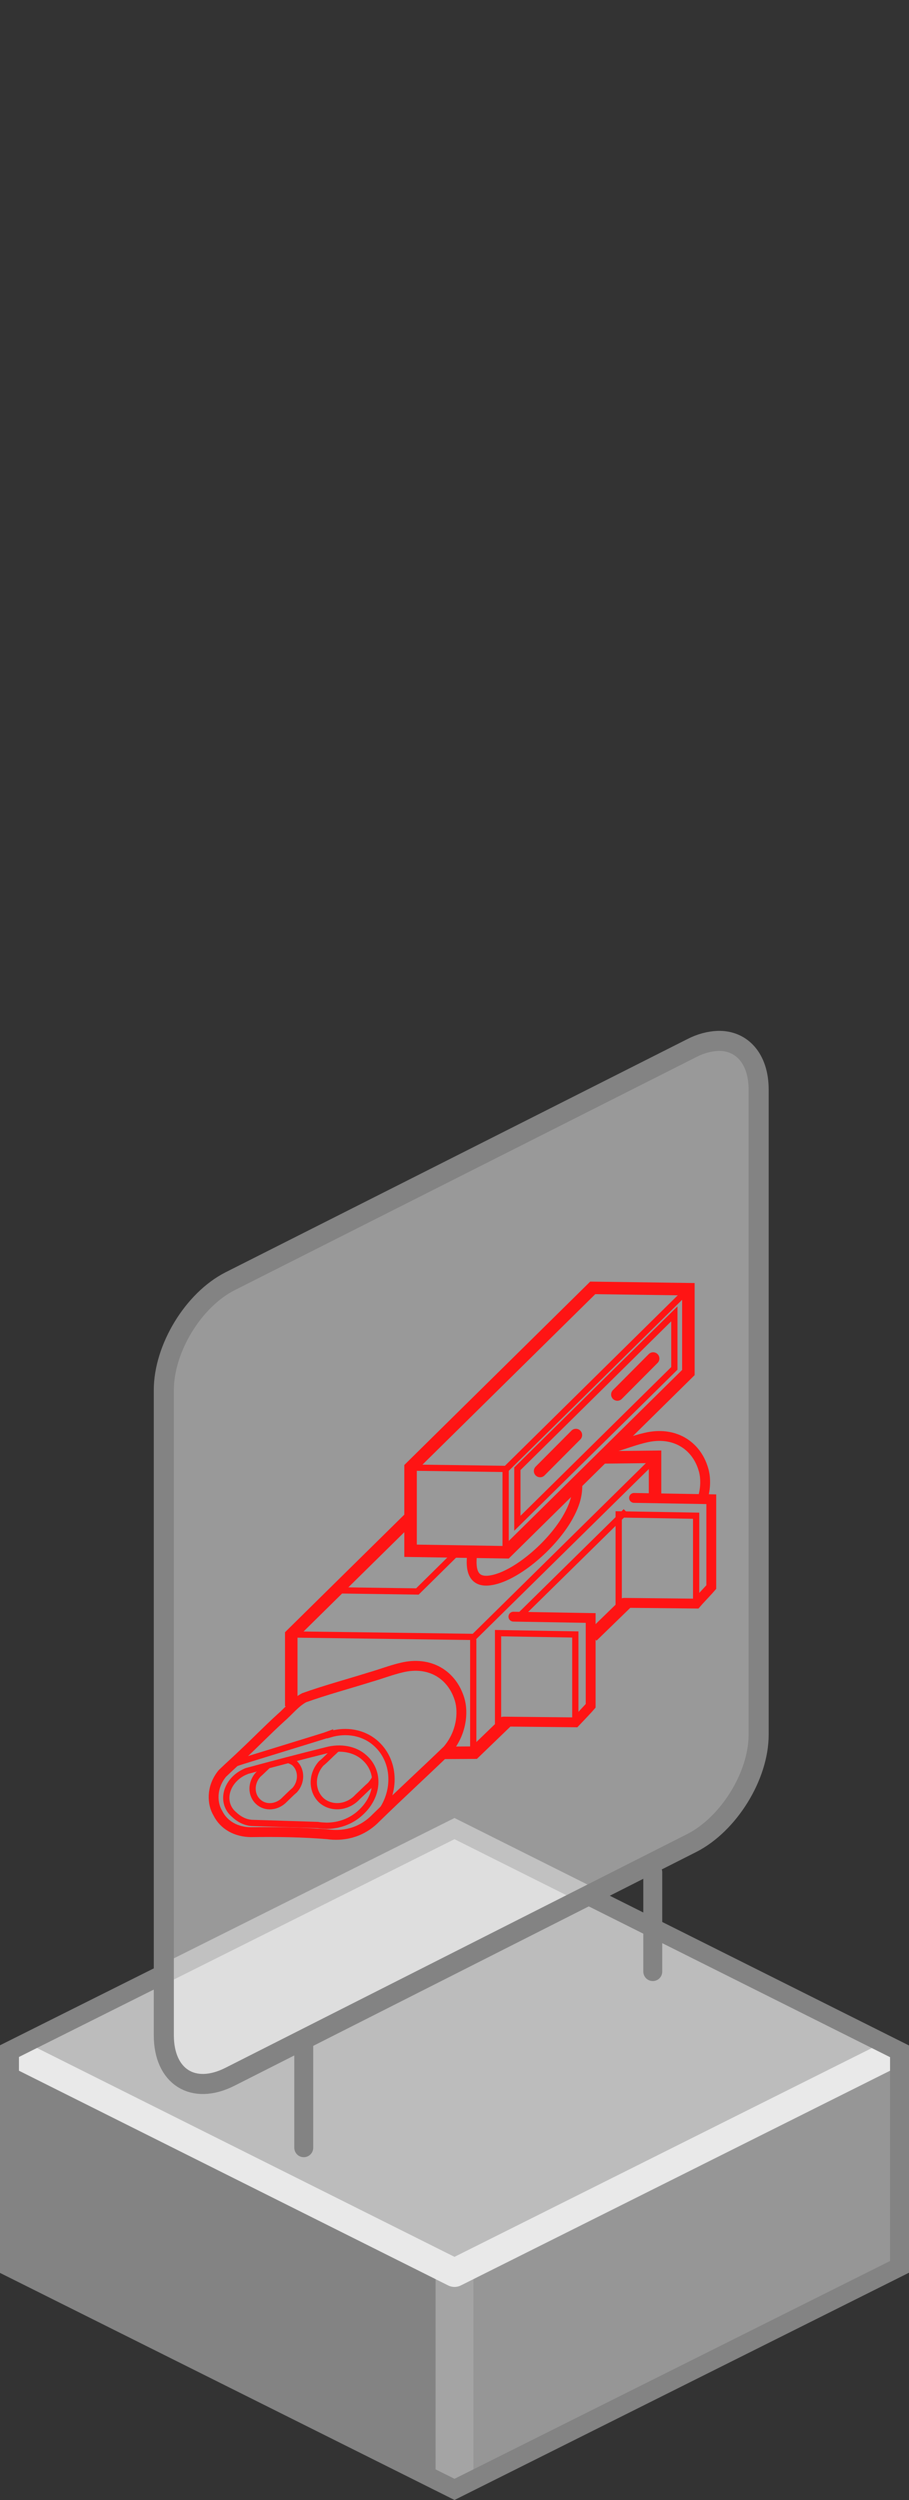 <?xml version="1.0" encoding="UTF-8" standalone="no"?>
<svg xmlns:svg="http://www.w3.org/2000/svg" xmlns="http://www.w3.org/2000/svg" version="1.0" width="100%" height="100%" viewBox="0 0 48 132" id="svg2985" style="display:inline">
<rect x="0" y="0" width="48" height="132" fill="#333333" stroke="none"/>
<defs id="defs2987"/>
<path d="M 24,96.19 L 0.12,108.22 L 0.19,119.83 L 24,131.77 L 24,96.19 z" id="p3863" style="fill:#838383;fill-opacity:1;stroke:none"/>
<path d="M 23.96,96.41 L 23.97,131.81 L 47.93,119.87 L 47.93,108.12 L 23.96,96.41 z" id="p3863-0" style="fill:#969696;fill-opacity:1;stroke:none"/>
<path d="M 24,120 L 24,131.12" id="p3976" style="fill:none;stroke:#a4a4a4;stroke-width:2;stroke-linecap:butt;stroke-linejoin:miter;marker:none;stroke-miterlimit:4;stroke-dasharray:none;stroke-dashoffset:0;stroke-opacity:1;visibility:visible;display:inline;overflow:visible;enable-background:accumulate"/>
<path d="M 24,120 L 0.16,108.06 L 24,96.12 L 47.87,108.12 L 24,120 z" id="p2993" style="fill:#bcbcbc;fill-opacity:1;stroke:none"/>
<path d="M 0.75,108.37 L 24,120 L 47.31,108.34" id="p2993-8" style="fill:none;stroke:#e9e9e9;stroke-width:1.5;stroke-linejoin:round;stroke-miterlimit:4;stroke-dasharray:none;stroke-opacity:1"/>
<path d="M 24,96.55 L 47.5,108.31 L 47.5,119.69 L 24,131.44 L 0.5,119.7 L 0.5,108.3 L 24,96.55 z" id="p3034" style="fill:none;fill-opacity:1;fill-rule:nonzero;stroke:#838383;stroke-width:1;stroke-linecap:butt;stroke-linejoin:miter;marker:none;stroke-miterlimit:4;stroke-dasharray:none;stroke-dashoffset:0;stroke-opacity:1;visibility:visible;display:inline;overflow:visible;enable-background:accumulate"/>
<path d="M 34.47,98.86 L 34.47,104.1" id="p3264" style="opacity:1;fill:none;fill-opacity:1;fill-rule:nonzero;stroke:#838383;stroke-width:1;stroke-linecap:round;stroke-linejoin:miter;marker:none;stroke-miterlimit:4;stroke-dasharray:none;stroke-dashoffset:0;stroke-opacity:1;visibility:visible;display:inline;overflow:visible;enable-background:accumulate"/>
<path d="M 16.04,107.88 L 16.04,113.4" id="p3266" style="opacity:1;fill:none;fill-opacity:1;fill-rule:nonzero;stroke:#838383;stroke-width:1;stroke-linecap:round;stroke-linejoin:miter;marker:none;stroke-miterlimit:4;stroke-dasharray:none;stroke-dashoffset:0;stroke-opacity:1;visibility:visible;display:inline;overflow:visible;enable-background:accumulate"/>
<path d="M 37.90,54.96 C 37.48,54.98 37.01,55.09 36.53,55.34 L 12.15,67.65 C 10.20,68.64 8.65,71.21 8.65,73.40 L 8.65,107.46 C 8.65,109.65 10.20,110.64 12.15,109.65 L 36.53,97.31 C 38.47,96.32 40.06,93.78 40.06,91.59 L 40.06,57.53 C 40.06,55.89 39.16,54.92 37.90,54.96 z" id="r2404" style="opacity:1;fill:#ffffff;fill-opacity:0.5;fill-rule:nonzero;stroke:#838383;stroke-width:1.06;stroke-linecap:butt;stroke-linejoin:miter;marker:none;stroke-miterlimit:4;stroke-dasharray:none;stroke-dashoffset:0;stroke-opacity:1;visibility:visible;display:inline;overflow:visible;enable-background:accumulate"/>
<g id="g2441">
<path d="M 32.33,76.45 C 32.35,76.44 32.38,76.42 32.4,76.42 C 32.95,76.26 33.55,76.03 34.08,75.91 C 35.58,75.55 36.76,76.29 37.14,77.57 C 37.27,77.99 37.28,78.56 37.1,79.13" id="p3881-6-0-0" style="fill:none;fill-opacity:1;fill-rule:nonzero;stroke:#ff1414;stroke-width:0.52;stroke-linecap:butt;stroke-linejoin:miter;marker:none;stroke-miterlimit:4;stroke-dasharray:none;stroke-dashoffset:0;stroke-opacity:1;visibility:visible;display:inline;overflow:visible;enable-background:accumulate"/>
<path d="M 24.99,86.56 L 24.99,92.49" id="p3111-6" style="fill:none;fill-opacity:1;fill-rule:nonzero;stroke:#ff1414;stroke-width:0.33;stroke-linecap:butt;stroke-linejoin:miter;marker:none;stroke-miterlimit:4;stroke-dasharray:none;stroke-dashoffset:0;stroke-opacity:1;visibility:visible;display:inline;overflow:visible;enable-background:accumulate"/>
<path d="M 34.65,76.95 L 25.03,86.43 L 15.41,86.3" id="p2993-7-9-4-0" style="fill:none;fill-opacity:1;fill-rule:nonzero;stroke:#ff1414;stroke-width:0.33;stroke-linecap:butt;stroke-linejoin:miter;marker:none;stroke-miterlimit:4;stroke-dasharray:none;stroke-dashoffset:0;stroke-opacity:1;visibility:visible;display:inline;overflow:visible;enable-background:accumulate"/>
<path d="M 30.47,78.12 C 30.52,78.67 30.49,79.27 29.91,80.24 C 29.05,81.66 27.37,83.07 26.15,83.39 C 25.02,83.69 24.79,83.01 24.95,81.92" id="p4109-4" style="fill:none;fill-opacity:1;fill-rule:nonzero;stroke:#ff1414;stroke-width:0.52;stroke-linecap:butt;stroke-linejoin:miter;marker:none;stroke-miterlimit:4;stroke-dasharray:none;stroke-dashoffset:0;stroke-opacity:1;visibility:visible;display:inline;overflow:visible;enable-background:accumulate"/>
<path d="M 35.61,69.37 L 27.32,77.55 L 27.32,80.43 L 35.61,72.25 L 35.61,69.37 z" id="p2993-7-9-8-8-5-59" style="fill:none;fill-opacity:1;fill-rule:nonzero;stroke:#ff1414;stroke-width:0.33;stroke-linecap:butt;stroke-linejoin:miter;marker:none;stroke-miterlimit:4;stroke-dasharray:none;stroke-dashoffset:0;stroke-opacity:1;visibility:visible;display:inline;overflow:visible;enable-background:accumulate"/>
<path d="M 26.7,77.59 L 26.7,81.73" id="p5148-2" style="fill:none;fill-opacity:1;fill-rule:nonzero;stroke:#ff1414;stroke-width:0.33;stroke-linecap:butt;stroke-linejoin:miter;marker:none;stroke-miterlimit:4;stroke-dasharray:none;stroke-dashoffset:0;stroke-opacity:1;visibility:visible;display:inline;overflow:visible;enable-background:accumulate"/>
<path d="M 21.67,77.49 L 26.73,77.56 L 36.35,68.07" id="p2993-7-9-8-8-57-9" style="fill:none;fill-opacity:1;fill-rule:nonzero;stroke:#ff1414;stroke-width:0.33;stroke-linecap:butt;stroke-linejoin:miter;marker:none;stroke-miterlimit:4;stroke-dasharray:none;stroke-dashoffset:0;stroke-opacity:1;visibility:visible;display:inline;overflow:visible;enable-background:accumulate"/>
<path d="M 31.3,68 L 21.68,77.49 C 21.68,79.27 21.68,80.99 21.68,81.88 L 26.73,81.96 L 36.35,72.47 C 36.35,70.98 36.35,69.18 36.35,68.07 L 31.3,68 z" id="p2993-7-9-8-2-6" style="fill:none;stroke:#ff1414;stroke-width:0.66;stroke-linecap:butt;stroke-linejoin:miter;marker:none;stroke-miterlimit:4;stroke-dasharray:none;stroke-dashoffset:0;stroke-opacity:1;visibility:visible;display:inline;overflow:visible;enable-background:accumulate"/>
<path d="M 12.37,93.14 C 12.16,93.24 11.96,93.4 11.79,93.59 C 11.1,94.35 11.12,95.48 11.81,96.12 C 12.18,96.47 12.57,96.7 13.02,96.73 L 17.22,96.83 C 17.4,96.88 17.59,96.88 17.78,96.87 C 18.54,96.87 19.31,96.57 19.9,95.93 C 20.94,94.77 20.93,93.05 19.88,92.08 C 19.21,91.46 18.28,91.32 17.43,91.57 L 17.43,91.55 C 17.26,91.62 12.62,93.03 12.45,93.1 C 12.44,93.1 12.43,93.11 12.41,93.12 C 12.4,93.12 12.39,93.13 12.37,93.14 L 12.37,93.14 z" id="p3881-5-4" style="fill:none;fill-opacity:1;fill-rule:nonzero;stroke:#ff1414;stroke-width:0.33;stroke-linecap:butt;stroke-linejoin:miter;marker:none;stroke-miterlimit:4;stroke-dasharray:none;stroke-dashoffset:0;stroke-opacity:1;visibility:visible;display:inline;overflow:visible;enable-background:accumulate"/>
<path d="M 16.06,89.64 C 15.6,89.88 15.23,90.36 14.81,90.72 C 14.12,91.35 13.54,91.95 12.88,92.57 C 12.51,92.93 12.11,93.28 11.74,93.64 C 11.13,94.39 11.21,95.25 11.5,95.73 C 11.83,96.39 12.49,96.73 13.25,96.74 C 14.61,96.72 16,96.74 17.3,96.85 C 18.04,96.95 19.02,96.84 19.85,95.99 C 21.12,94.75 22.42,93.56 23.63,92.39 C 24.37,91.52 24.48,90.43 24.27,89.73 C 23.88,88.44 22.71,87.68 21.2,88.05 C 20.68,88.17 20.08,88.4 19.52,88.56 C 18.37,88.92 17.21,89.23 16.06,89.64 L 16.06,89.64 z" id="p3881-6-4" style="fill:none;fill-opacity:1;fill-rule:nonzero;stroke:#ff1414;stroke-width:0.52;stroke-linecap:butt;stroke-linejoin:miter;marker:none;stroke-miterlimit:4;stroke-dasharray:none;stroke-dashoffset:0;stroke-opacity:1;visibility:visible;display:inline;overflow:visible;enable-background:accumulate"/>
<path d="M 14.14,93.22 C 13.99,93.36 13.8,93.55 13.63,93.7 C 13.24,94.13 13.24,94.77 13.63,95.13 C 14.02,95.5 14.65,95.43 15.04,95.01 C 15.23,94.83 15.38,94.67 15.56,94.52 C 15.94,94.1 15.94,93.46 15.56,93.1 C 15.46,93.01 15.35,92.98 15.25,92.93" id="p3881-7-3-7-9-7" style="fill:none;fill-opacity:1;fill-rule:nonzero;stroke:#ff1414;stroke-width:0.33;stroke-linecap:butt;stroke-linejoin:miter;marker:none;stroke-miterlimit:4;stroke-dasharray:none;stroke-dashoffset:0;stroke-opacity:1;visibility:visible;display:inline;overflow:visible;enable-background:accumulate"/>
<path d="M 17.83,92.32 C 17.77,92.36 17.7,92.41 17.65,92.47 C 17.44,92.65 17.2,92.92 16.96,93.11 C 16.44,93.69 16.44,94.55 16.96,95.05 C 17.49,95.53 18.35,95.46 18.88,94.88 C 19.14,94.64 19.33,94.44 19.56,94.24 C 19.65,94.13 19.74,94.01 19.8,93.89" id="p3881-7-3-7-7-7-5" style="fill:none;fill-opacity:1;fill-rule:nonzero;stroke:#ff1414;stroke-width:0.33;stroke-linecap:butt;stroke-linejoin:miter;marker:none;stroke-miterlimit:4;stroke-dasharray:none;stroke-dashoffset:0;stroke-opacity:1;visibility:visible;display:inline;overflow:visible;enable-background:accumulate"/>
<path d="M 12.96,93.54 C 12.78,93.62 12.6,93.73 12.45,93.87 C 11.83,94.44 11.78,95.29 12.33,95.78 C 12.61,96.05 12.92,96.22 13.29,96.25 L 16.78,96.36 C 16.93,96.39 17.09,96.39 17.24,96.4 C 17.88,96.4 18.54,96.18 19.05,95.7 C 19.99,94.84 20.08,93.55 19.25,92.81 C 18.74,92.34 17.97,92.22 17.25,92.41 C 15.88,92.75 14.43,93.13 13.03,93.51 C 13.02,93.51 13,93.52 12.99,93.53 C 12.98,93.53 12.97,93.53 12.96,93.54 L 12.96,93.54 z" id="p3881-5-7-8-6" style="fill:none;fill-opacity:1;fill-rule:nonzero;stroke:#ff1414;stroke-width:0.33;stroke-linecap:butt;stroke-linejoin:miter;marker:none;stroke-miterlimit:4;stroke-dasharray:none;stroke-dashoffset:0;stroke-opacity:1;visibility:visible;display:inline;overflow:visible;enable-background:accumulate"/>
<path d="M 26.3,86.23 L 26.3,90.87 L 30.38,90.94 L 30.38,86.3 L 26.3,86.23 z" id="p4502-0-7" style="fill:none;fill-opacity:1;fill-rule:nonzero;stroke:#ff1414;stroke-width:0.33;stroke-linecap:butt;stroke-linejoin:miter;marker:none;stroke-miterlimit:4;stroke-dasharray:none;stroke-dashoffset:0;stroke-opacity:1;visibility:visible;display:inline;overflow:visible;enable-background:accumulate"/>
<path d="M 27.39,85.37 L 33.05,79.8" id="p5229-81" style="fill:none;stroke:#ff1414;stroke-width:0.33;stroke-linecap:butt;stroke-linejoin:miter;stroke-miterlimit:4;stroke-dasharray:none;stroke-opacity:1"/>
<path d="M 26.58,90.9 L 30.38,90.94 C 30.43,90.89 31.15,90.12 31.19,90.07 L 31.19,85.43 L 27.11,85.36" id="p4502-0-2-0-6" style="fill:none;stroke:#ff1414;stroke-width:0.52;stroke-linecap:round;stroke-miterlimit:4;stroke-dasharray:none;stroke-opacity:1;display:inline"/>
<path d="M 32.67,79.96 L 32.67,84.61 L 36.76,84.67 L 36.76,80.03 L 32.67,79.96 L 32.67,79.96 z" id="p4502-0-1-2" style="fill:none;fill-opacity:1;fill-rule:nonzero;stroke:#ff1414;stroke-width:0.33;stroke-linecap:butt;stroke-linejoin:miter;marker:none;stroke-miterlimit:4;stroke-dasharray:none;stroke-dashoffset:0;stroke-opacity:1;visibility:visible;display:inline;overflow:visible;enable-background:accumulate"/>
<path d="M 32.95,84.63 L 36.76,84.67 C 36.8,84.62 37.52,83.85 37.56,83.8 L 37.56,79.16 L 33.48,79.09" id="p4502-0-2-0-9-1" style="fill:none;stroke:#ff1414;stroke-width:0.52;stroke-linecap:round;stroke-miterlimit:4;stroke-dasharray:none;stroke-opacity:1;display:inline"/>
<path d="M 32.6,73.63 L 34.49,71.73" id="p5093-4" style="fill:none;fill-opacity:1;fill-rule:nonzero;stroke:#ff1414;stroke-width:0.66;stroke-linecap:round;stroke-linejoin:miter;marker:none;stroke-miterlimit:4;stroke-dasharray:none;stroke-dashoffset:0;stroke-opacity:1;visibility:visible;display:inline;overflow:visible;enable-background:accumulate"/>
<path d="M 28.52,77.67 L 30.41,75.77" id="p5093-1-8" style="fill:none;fill-opacity:1;fill-rule:nonzero;stroke:#ff1414;stroke-width:0.66;stroke-linecap:round;stroke-linejoin:miter;marker:none;stroke-miterlimit:4;stroke-dasharray:none;stroke-dashoffset:0;stroke-opacity:1;visibility:visible;display:inline;overflow:visible;enable-background:accumulate"/>
<path d="M 21.66,80.13 L 15.38,86.32 L 15.38,90.09" id="p3294" style="fill:none;fill-opacity:1;fill-rule:nonzero;stroke:#ff1414;stroke-width:0.66;stroke-linecap:butt;stroke-linejoin:miter;marker:none;stroke-miterlimit:4;stroke-dasharray:none;stroke-dashoffset:0;stroke-opacity:1;visibility:visible;display:inline;overflow:visible;enable-background:accumulate"/>
<path d="M 26.75,90.9 L 25.05,92.54 L 23.48,92.55" id="p3296" style="fill:none;fill-opacity:1;fill-rule:nonzero;stroke:#ff1414;stroke-width:0.66;stroke-linecap:butt;stroke-linejoin:miter;marker:none;stroke-miterlimit:4;stroke-dasharray:none;stroke-dashoffset:0;stroke-opacity:1;visibility:visible;display:inline;overflow:visible;enable-background:accumulate"/>
<path d="M 33.09,84.62 L 31.27,86.39" id="p3298" style="fill:none;fill-opacity:1;fill-rule:nonzero;stroke:#ff1414;stroke-width:0.66;stroke-linecap:butt;stroke-linejoin:miter;marker:none;stroke-miterlimit:4;stroke-dasharray:none;stroke-dashoffset:0;stroke-opacity:1;visibility:visible;display:inline;overflow:visible;enable-background:accumulate"/>
<path d="M 34.59,79.12 L 34.59,76.92 L 31.83,76.95" id="p3300" style="fill:none;fill-opacity:1;fill-rule:nonzero;stroke:#ff1414;stroke-width:0.66;stroke-linecap:butt;stroke-linejoin:miter;marker:none;stroke-miterlimit:4;stroke-dasharray:none;stroke-dashoffset:0;stroke-opacity:1;visibility:visible;display:inline;overflow:visible;enable-background:accumulate"/>
<path d="M 24.3,81.8 L 22.04,84.03 L 17.77,83.97" id="p3305" style="fill:none;fill-opacity:1;fill-rule:nonzero;stroke:#ff1414;stroke-width:0.33;stroke-linecap:butt;stroke-linejoin:miter;marker:none;stroke-miterlimit:4;stroke-dasharray:none;stroke-dashoffset:0;stroke-opacity:1;visibility:visible;display:inline;overflow:visible;enable-background:accumulate"/>
</g>
</svg>
